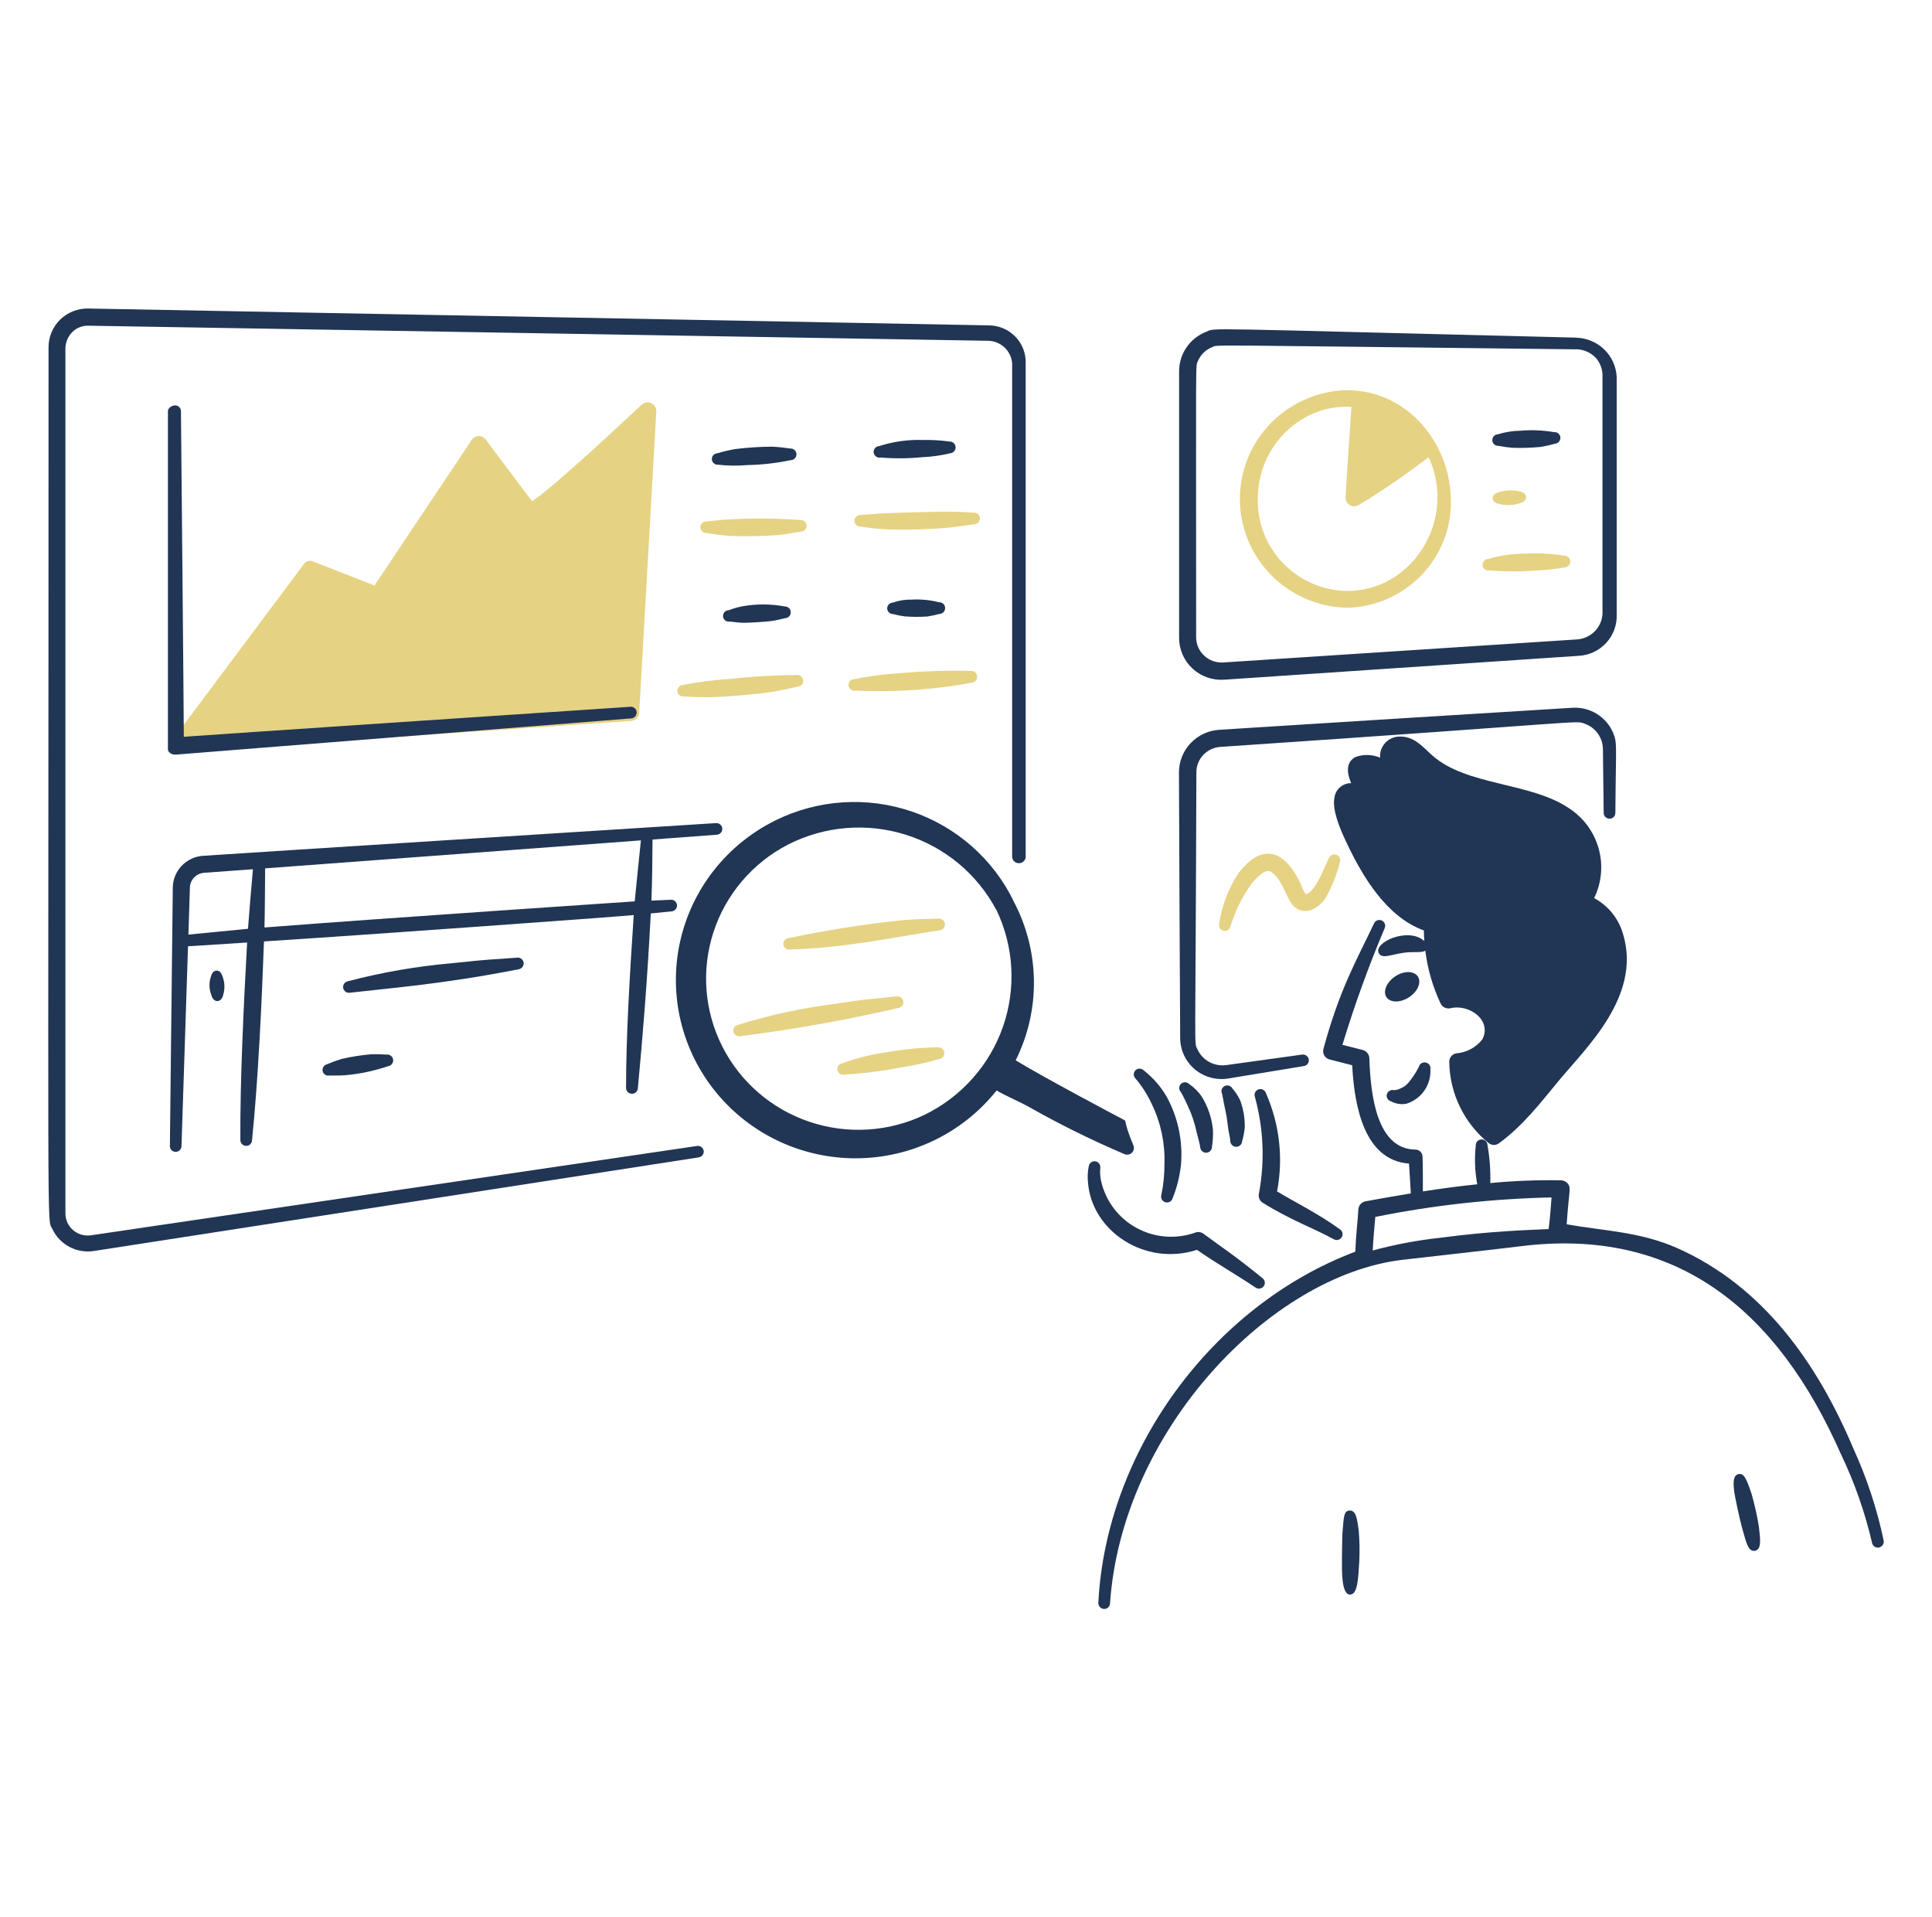 <svg version="1.1" xmlns="http://www.w3.org/2000/svg" xmlns:xlink="http://www.w3.org/1999/xlink" width="128" height="127" viewBox="0,0,256,254"><g fill="none" fill-rule="nonzero" stroke="none" stroke-width="1" stroke-linecap="butt" stroke-linejoin="miter" stroke-miterlimit="10" stroke-dasharray="" stroke-dashoffset="0" font-family="none" font-weight="none" font-size="none" text-anchor="none" style="mix-blend-mode: normal"><g transform="translate(0.006,-0.005) scale(2,2)"><path d="M42.507,26.813c-1.192,1.107 -5.888,5.516 -7.256,6.388c-0.192,-0.232 -3.072,-4.082 -3.072,-4.082c-0.053,-0.073 -0.124,-0.133 -0.206,-0.173c-0.082,-0.04 -0.172,-0.06 -0.264,-0.058c-0.091,0.002 -0.181,0.026 -0.261,0.07c-0.08,0.044 -0.148,0.107 -0.198,0.183l-6.442,9.643l-4.078,-1.595c-0.101,-0.043 -0.214,-0.051 -0.32,-0.022c-0.106,0.029 -0.199,0.093 -0.264,0.181l-8.856,11.84c-0.045,0.059 -0.071,0.129 -0.077,0.203c-0.005,0.073 0.011,0.147 0.046,0.212c0.035,0.065 0.089,0.118 0.154,0.154c0.065,0.036 0.139,0.052 0.213,0.047l30.2,-2.051c0.136,-0.009 0.263,-0.068 0.359,-0.164c0.096,-0.096 0.152,-0.223 0.16,-0.358l1.133,-19.967c0.007,-0.115 -0.02,-0.229 -0.079,-0.328c-0.059,-0.099 -0.147,-0.178 -0.252,-0.226c-0.105,-0.049 -0.222,-0.065 -0.337,-0.046c-0.114,0.018 -0.22,0.071 -0.304,0.15z" fill="#e5d283"></path><path d="M46.181,75.907l-40.145,5.916c-0.213,0.033 -0.432,0.02 -0.639,-0.04c-0.208,-0.059 -0.4,-0.163 -0.562,-0.304c-0.163,-0.141 -0.292,-0.316 -0.379,-0.512c-0.087,-0.196 -0.13,-0.409 -0.125,-0.623v-57.319c0.021,-0.387 0.183,-0.753 0.457,-1.029c0.138,-0.137 0.302,-0.245 0.483,-0.317c0.181,-0.072 0.375,-0.107 0.569,-0.103c6.386,0.108 56.433,0.949 59.655,1c0.402,0.016 0.783,0.179 1.071,0.458c0.288,0.278 0.462,0.652 0.489,1.05v32.72c0.018,0.105 0.073,0.2 0.155,0.269c0.082,0.069 0.186,0.106 0.293,0.106c0.107,0 0.211,-0.038 0.293,-0.106c0.082,-0.069 0.137,-0.164 0.155,-0.269v-32.72c0.013,-0.327 -0.041,-0.653 -0.158,-0.959c-0.117,-0.306 -0.295,-0.585 -0.523,-0.821c-0.228,-0.236 -0.502,-0.424 -0.805,-0.553c-0.303,-0.129 -0.629,-0.196 -0.959,-0.197c-3.215,-0.064 -53.261,-1 -59.648,-1.116c-0.347,-0.009 -0.692,0.052 -1.014,0.178c-0.323,0.127 -0.616,0.316 -0.863,0.558c-0.247,0.242 -0.442,0.53 -0.574,0.849c-0.132,0.318 -0.198,0.66 -0.194,1.004c0,61.354 -0.123,57.563 0.256,58.384c0.235,0.502 0.628,0.916 1.12,1.178c0.492,0.263 1.056,0.36 1.608,0.279l40.102,-6.206c0.1,-0.018 0.189,-0.072 0.248,-0.154c0.06,-0.081 0.085,-0.182 0.072,-0.281c-0.015,-0.1 -0.07,-0.19 -0.152,-0.249c-0.082,-0.06 -0.185,-0.085 -0.285,-0.07zM86.268,69.854l-5.042,0.699c-0.387,0.051 -0.779,-0.024 -1.12,-0.212c-0.341,-0.188 -0.612,-0.48 -0.772,-0.832c-0.243,-0.551 -0.128,0.97 -0.074,-18.352c-0,-0.426 0.163,-0.837 0.456,-1.149c0.293,-0.312 0.695,-0.502 1.123,-0.532c24.576,-1.657 23.488,-1.77 24.128,-1.544c0.353,0.12 0.661,0.345 0.881,0.644c0.219,0.3 0.34,0.659 0.346,1.03l0.051,4.241c0,0.102 0.041,0.2 0.114,0.272c0.072,0.072 0.171,0.113 0.274,0.113c0.102,0 0.201,-0.04 0.273,-0.113c0.073,-0.072 0.114,-0.17 0.114,-0.272c0.031,-4.564 0.138,-4.613 -0.154,-5.314c-0.222,-0.517 -0.599,-0.953 -1.08,-1.248c-0.481,-0.295 -1.043,-0.436 -1.608,-0.403c-2.207,0.131 -20.402,1.262 -23.412,1.46c-0.721,0.048 -1.397,0.366 -1.891,0.89c-0.494,0.523 -0.769,1.214 -0.769,1.931c0.008,2.443 0.064,15.798 0.081,17.61c0.003,0.392 0.091,0.779 0.259,1.135c0.168,0.355 0.411,0.67 0.713,0.924c0.302,0.253 0.656,0.439 1.037,0.544c0.381,0.105 0.78,0.127 1.171,0.064l5.02,-0.826c0.101,-0.016 0.191,-0.07 0.251,-0.152c0.06,-0.082 0.085,-0.183 0.069,-0.283c-0.016,-0.1 -0.07,-0.19 -0.152,-0.251c-0.082,-0.061 -0.184,-0.087 -0.285,-0.074zM104.441,22.366c-25.665,-0.626 -23.833,-0.672 -24.553,-0.377c-0.518,0.206 -0.963,0.56 -1.278,1.017c-0.315,0.457 -0.487,0.996 -0.494,1.55v17.683c-0.003,0.382 0.074,0.761 0.226,1.113c0.152,0.351 0.375,0.668 0.656,0.929c0.281,0.262 0.614,0.463 0.977,0.59c0.363,0.128 0.749,0.179 1.133,0.152l23.477,-1.581c0.702,-0.036 1.361,-0.346 1.833,-0.862c0.472,-0.516 0.72,-1.196 0.688,-1.893v-15.718c-0.032,-0.687 -0.325,-1.336 -0.82,-1.817c-0.494,-0.481 -1.154,-0.76 -1.846,-0.779zM104.433,23.134c0.483,0.014 0.942,0.214 1.28,0.558c0.313,0.35 0.476,0.808 0.453,1.276v15.718c-0.031,0.428 -0.214,0.831 -0.517,1.136c-0.303,0.306 -0.706,0.494 -1.137,0.531l-23.488,1.53c-0.227,0.012 -0.454,-0.021 -0.667,-0.098c-0.213,-0.077 -0.409,-0.196 -0.575,-0.349c-0.166,-0.154 -0.299,-0.339 -0.392,-0.545c-0.092,-0.206 -0.141,-0.428 -0.145,-0.654c0,-19.31 -0.052,-17.892 0.121,-18.328c0.087,-0.204 0.214,-0.389 0.373,-0.545c0.159,-0.155 0.348,-0.278 0.555,-0.361c0.472,-0.184 -1.382,-0.146 24.135,0.138z" fill="#213555"></path><path d="M12.173,48.804c1.505,-0.116 29.587,-1.987 29.587,-1.987c0.05,-0.005 0.101,0 0.15,0.015c0.048,0.015 0.093,0.039 0.132,0.072c0.039,0.032 0.071,0.072 0.094,0.117c0.023,0.045 0.037,0.094 0.041,0.144c0.009,0.103 -0.024,0.205 -0.091,0.284c-0.067,0.079 -0.163,0.128 -0.266,0.137l-30.178,2.4c-0.079,0.006 -0.158,-0.004 -0.232,-0.03c-0.074,-0.026 -0.142,-0.068 -0.199,-0.122c-0.117,-0.109 -0.088,-0.261 -0.088,-0.42v-22.185c0,-0.203 0.271,-0.377 0.475,-0.377c0.101,0 0.199,0.04 0.271,0.11c0.072,0.07 0.114,0.166 0.116,0.267c0,0 0.19,19.981 0.19,21.576z" fill="#213555"></path><path d="M86.507,59.236c0.64,-0.127 1.216,-1.772 1.536,-2.407c0.043,-0.094 0.122,-0.167 0.219,-0.203c0.097,-0.037 0.205,-0.034 0.3,0.007c0.047,0.02 0.089,0.05 0.124,0.086c0.035,0.037 0.063,0.08 0.081,0.127c0.018,0.047 0.027,0.098 0.026,0.148c-0.001,0.051 -0.013,0.1 -0.033,0.147c-0.214,0.849 -0.546,1.663 -0.987,2.421c-0.519,0.71 -1.425,1.095 -2.053,0.471c-0.504,-0.486 -0.668,-1.577 -1.366,-2.168c-0.287,-0.266 -0.512,-0.191 -0.819,0.051c-0.23,0.186 -0.441,0.395 -0.628,0.624c-0.614,0.868 -1.085,1.827 -1.395,2.842c-0.012,0.049 -0.034,0.096 -0.065,0.136c-0.031,0.041 -0.07,0.074 -0.114,0.1c-0.044,0.025 -0.094,0.041 -0.144,0.046c-0.051,0.005 -0.102,0.001 -0.151,-0.014c-0.096,-0.026 -0.178,-0.089 -0.228,-0.174c-0.051,-0.085 -0.066,-0.186 -0.042,-0.283c0.176,-1.187 0.607,-2.321 1.264,-3.328c1.451,-1.92 2.987,-1.802 4.165,0.74c0.067,0.226 0.173,0.44 0.313,0.63z" fill="#e5d283"></path><path d="M89.216,25.845c-1.893,0.05 -3.692,0.831 -5.013,2.177c-1.321,1.346 -2.061,3.151 -2.061,5.03c0,1.879 0.739,3.684 2.061,5.03c1.321,1.346 3.12,2.127 5.013,2.177c0.932,-0.018 1.851,-0.22 2.704,-0.593c0.853,-0.373 1.623,-0.91 2.265,-1.58c0.642,-0.67 1.144,-1.46 1.477,-2.324c0.332,-0.864 0.489,-1.785 0.46,-2.709c-0.08,-3.753 -2.906,-7.208 -6.906,-7.208zM89.216,39.149c-1.595,-0.036 -3.11,-0.698 -4.214,-1.841c-1.104,-1.143 -1.706,-2.673 -1.674,-4.255c0,-3.58 2.963,-6.313 6.204,-6.096c-0.057,0.98 -0.352,5.127 -0.389,6.004c-0.001,0.101 0.025,0.2 0.075,0.287c0.05,0.087 0.122,0.16 0.21,0.211c0.087,0.051 0.187,0.078 0.288,0.078c0.101,0.001 0.201,-0.026 0.289,-0.075c1.603,-0.976 3.153,-2.036 4.644,-3.175c1.907,4.123 -1.081,8.898 -5.433,8.86z" fill="#e5d283"></path><path d="M47.854,54.884c-0.008,-0.102 -0.056,-0.198 -0.134,-0.265c-0.078,-0.068 -0.179,-0.102 -0.283,-0.097c0,0 -31.713,2.008 -33.998,2.167c-0.535,0.039 -1.036,0.275 -1.405,0.661c-0.369,0.386 -0.579,0.895 -0.589,1.427c-0.022,1.537 -0.192,17.132 -0.192,17.132c-0.002,0.101 0.037,0.199 0.107,0.272c0.071,0.073 0.168,0.115 0.269,0.117c0.102,0.002 0.2,-0.036 0.274,-0.106c0.073,-0.07 0.116,-0.166 0.118,-0.267c0,0 0.268,-8.149 0.432,-13.244l3.917,-0.249c-0.218,3.924 -0.474,9.138 -0.448,13.054c-0.004,0.051 0.002,0.103 0.018,0.152c0.016,0.049 0.043,0.094 0.077,0.133c0.034,0.039 0.076,0.07 0.123,0.092c0.047,0.022 0.098,0.035 0.15,0.038c0.052,0.002 0.104,-0.005 0.153,-0.023c0.049,-0.018 0.093,-0.045 0.131,-0.081c0.038,-0.035 0.068,-0.078 0.089,-0.125c0.021,-0.047 0.032,-0.098 0.033,-0.15c0.41,-4.056 0.64,-9.056 0.79,-13.162c6.604,-0.422 23.077,-1.611 24.497,-1.746c-0.261,3.972 -0.508,7.938 -0.508,11.43c-0.005,0.102 0.031,0.202 0.1,0.279c0.069,0.076 0.166,0.122 0.269,0.128c0.103,0.006 0.204,-0.029 0.282,-0.097c0.077,-0.068 0.124,-0.163 0.131,-0.266c0.323,-3.454 0.627,-7.143 0.856,-11.582c0.877,-0.086 1.379,-0.138 1.379,-0.138c0.102,-0.008 0.197,-0.056 0.264,-0.133c0.067,-0.077 0.101,-0.178 0.093,-0.279c-0.003,-0.051 -0.017,-0.1 -0.039,-0.146c-0.023,-0.045 -0.054,-0.086 -0.093,-0.119c-0.039,-0.033 -0.084,-0.058 -0.132,-0.074c-0.049,-0.016 -0.1,-0.021 -0.151,-0.017c0,0 -0.464,0.018 -1.28,0.056c0.048,-1.079 0.072,-2.96 0.075,-4.046l4.257,-0.318c0.103,-0.006 0.2,-0.052 0.268,-0.129c0.069,-0.076 0.104,-0.177 0.099,-0.279zM12.48,61.908c0.051,-1.568 0.088,-2.739 0.098,-3.108c0.005,-0.253 0.106,-0.494 0.282,-0.677c0.176,-0.183 0.415,-0.293 0.669,-0.31c0.374,-0.025 1.536,-0.11 3.225,-0.234c-0.117,1.314 -0.226,2.628 -0.327,3.943c-0.106,0.009 -3.37,0.326 -3.946,0.385zM42.048,59.706c0.067,0 -16.429,1.096 -24.529,1.73c0.022,-0.74 0.044,-3.523 0.044,-3.916c6.278,-0.463 18.146,-1.349 24.896,-1.854c-0.047,0.45 -0.346,3.338 -0.41,4.039z" fill="#213555"></path><path d="M47.577,30.785c0.645,0.072 1.297,0.079 1.944,0.022c0.963,-0.019 1.922,-0.128 2.865,-0.326c0.103,-0.002 0.2,-0.044 0.272,-0.118c0.071,-0.073 0.11,-0.172 0.108,-0.274c-0.002,-0.102 -0.045,-0.199 -0.119,-0.27c-0.074,-0.071 -0.173,-0.109 -0.276,-0.107c-0.41,-0.051 -0.811,-0.109 -1.228,-0.123c-0.816,0.005 -1.631,0.058 -2.441,0.159c-0.405,0.071 -0.805,0.166 -1.198,0.283c-0.05,0.004 -0.099,0.018 -0.144,0.041c-0.045,0.023 -0.084,0.055 -0.116,0.093c-0.032,0.039 -0.056,0.083 -0.07,0.131c-0.014,0.048 -0.019,0.098 -0.013,0.148c0.012,0.099 0.061,0.19 0.139,0.254c0.078,0.064 0.177,0.095 0.278,0.087z" fill="#213555"></path><path d="M58.338,30.307c0.919,0.076 1.844,0.069 2.762,-0.022c0.626,-0.026 1.248,-0.113 1.856,-0.261c0.101,-0.01 0.194,-0.058 0.259,-0.134c0.066,-0.076 0.099,-0.175 0.094,-0.275c-0.006,-0.1 -0.05,-0.194 -0.124,-0.263c-0.074,-0.068 -0.172,-0.106 -0.273,-0.104c-0.594,-0.081 -1.193,-0.115 -1.792,-0.102c-0.976,-0.031 -1.951,0.106 -2.88,0.406c-0.053,0.003 -0.104,0.016 -0.151,0.04c-0.047,0.023 -0.089,0.056 -0.122,0.096c-0.034,0.04 -0.059,0.087 -0.074,0.137c-0.015,0.05 -0.019,0.103 -0.013,0.155c0.006,0.052 0.024,0.102 0.051,0.147c0.027,0.045 0.063,0.084 0.105,0.115c0.043,0.031 0.091,0.052 0.142,0.064c0.051,0.011 0.105,0.012 0.156,0.002z" fill="#213555"></path><path d="M46.774,35.302c0.52,0.091 1.044,0.157 1.571,0.196c1.052,0.041 2.106,0.024 3.156,-0.051c0.526,-0.05 1.045,-0.145 1.564,-0.232c0.051,-0.003 0.101,-0.015 0.147,-0.037c0.046,-0.022 0.088,-0.052 0.122,-0.09c0.034,-0.038 0.06,-0.082 0.077,-0.13c0.017,-0.048 0.024,-0.099 0.021,-0.149c-0.003,-0.051 -0.016,-0.1 -0.038,-0.146c-0.022,-0.046 -0.053,-0.086 -0.092,-0.12c-0.038,-0.034 -0.083,-0.059 -0.131,-0.076c-0.049,-0.017 -0.1,-0.023 -0.151,-0.02c-1.555,-0.118 -3.115,-0.133 -4.672,-0.044c-0.424,0.012 -1.377,0.123 -1.556,0.138c-0.102,-0.003 -0.201,0.035 -0.275,0.104c-0.074,0.07 -0.117,0.165 -0.12,0.266c-0.003,0.101 0.035,0.199 0.105,0.273c0.07,0.073 0.167,0.116 0.268,0.119z" fill="#e5d283"></path><path d="M56.976,34.877c0.63,0.098 1.264,0.163 1.9,0.196c1.262,0.034 2.526,0 3.785,-0.102c0.635,-0.058 1.257,-0.159 1.878,-0.246c0.052,-0.001 0.103,-0.012 0.151,-0.033c0.048,-0.021 0.09,-0.051 0.126,-0.088c0.036,-0.037 0.063,-0.082 0.081,-0.13c0.018,-0.048 0.026,-0.1 0.024,-0.151c-0.002,-0.052 -0.015,-0.102 -0.038,-0.149c-0.023,-0.046 -0.054,-0.088 -0.093,-0.122c-0.039,-0.034 -0.085,-0.06 -0.134,-0.076c-0.049,-0.016 -0.102,-0.022 -0.153,-0.018c-0.453,-0.022 -0.906,-0.051 -1.359,-0.058c-1.192,-0.029 -4.736,0.104 -4.888,0.116c-0.417,0.029 -0.832,0.073 -1.257,0.102c-0.102,-0.003 -0.201,0.035 -0.275,0.104c-0.074,0.069 -0.117,0.165 -0.12,0.266c-0.003,0.101 0.035,0.199 0.105,0.273c0.07,0.073 0.167,0.116 0.268,0.119z" fill="#e5d283"></path><path d="M48.366,41.175c0.223,0.021 0.623,0.08 0.921,0.08c0.298,0 1.453,-0.064 1.819,-0.116c0.314,-0.043 0.606,-0.123 0.913,-0.191c0.101,-0.005 0.196,-0.05 0.265,-0.123c0.069,-0.074 0.106,-0.171 0.104,-0.271c-0.002,-0.1 -0.043,-0.196 -0.115,-0.267c-0.072,-0.071 -0.168,-0.112 -0.27,-0.113c-0.927,-0.174 -1.877,-0.179 -2.806,-0.015c-0.312,0.06 -0.618,0.147 -0.914,0.261c-0.054,0 -0.107,0.011 -0.156,0.033c-0.049,0.022 -0.093,0.054 -0.129,0.093c-0.036,0.04 -0.063,0.086 -0.08,0.137c-0.017,0.051 -0.022,0.104 -0.017,0.157c0.006,0.053 0.022,0.104 0.049,0.15c0.027,0.046 0.063,0.086 0.107,0.118c0.043,0.031 0.093,0.053 0.146,0.064c0.053,0.011 0.107,0.011 0.16,0z" fill="#213555"></path><path d="M45.273,46.135c0.512,0.023 0.97,0.064 1.914,0.043c0.929,-0.021 2.903,-0.191 3.807,-0.326c0.628,-0.095 1.249,-0.239 1.878,-0.37c0.103,-0.013 0.196,-0.067 0.259,-0.148c0.063,-0.082 0.091,-0.185 0.077,-0.287c-0.013,-0.102 -0.067,-0.194 -0.15,-0.257c-0.082,-0.063 -0.186,-0.09 -0.289,-0.077c-1.514,0.012 -3.026,0.102 -4.53,0.268c-1.01,0.073 -2.014,0.203 -3.008,0.392c-0.05,0.003 -0.1,0.016 -0.145,0.039c-0.045,0.022 -0.086,0.053 -0.119,0.091c-0.033,0.038 -0.059,0.082 -0.075,0.129c-0.016,0.047 -0.023,0.098 -0.019,0.147c0.003,0.049 0.015,0.098 0.037,0.142c0.021,0.045 0.052,0.085 0.089,0.118c0.037,0.033 0.08,0.059 0.127,0.075c0.047,0.016 0.097,0.023 0.147,0.021z" fill="#e5d283"></path><path d="M59.17,40.676c0.246,0.07 0.498,0.121 0.753,0.152c0.508,0.041 1.019,0.044 1.527,0.008c0.261,-0.041 0.52,-0.097 0.774,-0.167c0.052,0 0.104,-0.01 0.152,-0.03c0.048,-0.02 0.092,-0.05 0.128,-0.087c0.036,-0.037 0.065,-0.081 0.084,-0.13c0.019,-0.048 0.028,-0.1 0.027,-0.152c-0.001,-0.052 -0.013,-0.103 -0.035,-0.15c-0.022,-0.047 -0.053,-0.09 -0.091,-0.125c-0.039,-0.035 -0.084,-0.062 -0.133,-0.08c-0.049,-0.017 -0.102,-0.025 -0.154,-0.022c-0.591,-0.151 -1.203,-0.209 -1.812,-0.174c-0.42,-0.01 -0.838,0.057 -1.234,0.196c-0.102,0.004 -0.199,0.047 -0.27,0.119c-0.071,0.073 -0.111,0.17 -0.111,0.272c0.004,0.101 0.048,0.196 0.121,0.265c0.074,0.069 0.172,0.107 0.274,0.105z" fill="#213555"></path><path d="M56.622,45.749c0.558,0.013 1.11,0.048 1.951,0.029c1.954,-0.013 3.903,-0.2 5.824,-0.558c0.101,-0.013 0.194,-0.064 0.258,-0.143c0.064,-0.079 0.094,-0.18 0.085,-0.281c-0.01,-0.101 -0.058,-0.194 -0.136,-0.26c-0.078,-0.066 -0.178,-0.099 -0.28,-0.093c-1.553,-0.041 -3.107,0.008 -4.655,0.145c-1.044,0.057 -2.082,0.193 -3.105,0.406c-0.05,0.002 -0.1,0.015 -0.145,0.037c-0.045,0.022 -0.086,0.053 -0.118,0.091c-0.033,0.038 -0.058,0.082 -0.072,0.13c-0.015,0.048 -0.02,0.098 -0.015,0.148c0.009,0.1 0.056,0.192 0.133,0.257c0.076,0.065 0.176,0.098 0.276,0.091z" fill="#e5d283"></path><path d="M13.971,64.684c-0.137,0.407 -0.124,0.849 0.036,1.247c0.14,0.519 0.66,0.501 0.775,-0.022c0.125,-0.407 0.109,-0.843 -0.044,-1.24c-0.07,-0.199 -0.175,-0.381 -0.387,-0.377c-0.212,0.004 -0.326,0.188 -0.38,0.391z" fill="#213555"></path><path d="M23.18,65.757c2.853,-0.329 6.177,-0.572 11.172,-1.551c0.103,-0.015 0.197,-0.071 0.26,-0.154c0.063,-0.083 0.09,-0.188 0.076,-0.29c-0.016,-0.1 -0.07,-0.191 -0.152,-0.252c-0.082,-0.061 -0.185,-0.088 -0.286,-0.075c-1.83,0.147 -1.436,0.06 -4.326,0.37c-2.327,0.203 -4.633,0.603 -6.891,1.196c-0.098,0.022 -0.184,0.082 -0.24,0.165c-0.056,0.084 -0.077,0.185 -0.059,0.284c0.019,0.099 0.077,0.186 0.16,0.244c0.083,0.057 0.186,0.08 0.286,0.063z" fill="#213555"></path><path d="M21.824,71.241c0.064,0 0.716,0.011 0.994,-0.015c0.983,-0.082 1.953,-0.284 2.886,-0.601c0.103,-0.013 0.196,-0.065 0.26,-0.146c0.064,-0.081 0.092,-0.184 0.08,-0.286c-0.013,-0.102 -0.066,-0.195 -0.147,-0.258c-0.082,-0.063 -0.185,-0.092 -0.288,-0.079c-0.338,-0.025 -0.677,-0.032 -1.016,-0.022c-0.664,0.057 -1.324,0.161 -1.973,0.312c-0.323,0.098 -0.64,0.214 -0.95,0.348c-0.099,0.022 -0.185,0.082 -0.24,0.165c-0.056,0.084 -0.077,0.185 -0.059,0.284c0.01,0.049 0.03,0.096 0.058,0.137c0.028,0.042 0.064,0.077 0.106,0.105c0.042,0.028 0.089,0.047 0.139,0.056c0.05,0.009 0.1,0.009 0.15,-0.001z" fill="#213555"></path><path d="M52.358,62.889c3.425,-0.081 6.51,-0.739 9.894,-1.27c0.051,-0.004 0.1,-0.017 0.145,-0.04c0.045,-0.023 0.085,-0.054 0.118,-0.093c0.033,-0.038 0.057,-0.083 0.072,-0.131c0.015,-0.048 0.02,-0.099 0.015,-0.149c-0.008,-0.102 -0.057,-0.196 -0.135,-0.263c-0.078,-0.067 -0.179,-0.1 -0.282,-0.093c-0.811,0.015 -1.615,0.036 -2.418,0.102c-2.515,0.267 -5.014,0.661 -7.488,1.182c-0.054,0 -0.107,0.011 -0.156,0.033c-0.049,0.022 -0.093,0.053 -0.129,0.093c-0.036,0.04 -0.063,0.086 -0.08,0.137c-0.017,0.051 -0.022,0.104 -0.017,0.158c0.006,0.053 0.022,0.104 0.049,0.151c0.027,0.046 0.063,0.086 0.107,0.118c0.043,0.031 0.093,0.053 0.146,0.064c0.053,0.011 0.107,0.011 0.16,0z" fill="#e5d283"></path><path d="M49.051,68.635c3.523,-0.446 7.02,-1.071 10.478,-1.871c0.101,-0.018 0.191,-0.075 0.25,-0.158c0.059,-0.083 0.082,-0.186 0.065,-0.287c-0.018,-0.101 -0.076,-0.191 -0.161,-0.251c-0.085,-0.059 -0.19,-0.083 -0.292,-0.067c-2.188,0.243 -1.899,0.15 -4.063,0.493c-2.185,0.275 -4.342,0.741 -6.445,1.392c-0.1,0.022 -0.187,0.083 -0.242,0.169c-0.055,0.086 -0.073,0.19 -0.051,0.289c0.022,0.099 0.084,0.185 0.17,0.24c0.086,0.054 0.191,0.072 0.291,0.05z" fill="#e5d283"></path><path d="M55.941,71.183c1.274,-0.079 2.541,-0.241 3.793,-0.486c0.847,-0.126 1.685,-0.31 2.506,-0.55c0.1,-0.018 0.188,-0.074 0.247,-0.155c0.059,-0.081 0.084,-0.182 0.07,-0.282c-0.014,-0.099 -0.067,-0.19 -0.146,-0.251c-0.08,-0.062 -0.18,-0.091 -0.281,-0.081c-1.076,0.01 -2.149,0.109 -3.208,0.297c-1.073,0.135 -2.127,0.391 -3.142,0.762c-0.1,0.021 -0.187,0.081 -0.243,0.166c-0.056,0.085 -0.075,0.188 -0.053,0.287c0.021,0.099 0.081,0.186 0.167,0.241c0.086,0.055 0.19,0.073 0.29,0.052z" fill="#e5d283"></path><path d="M99.27,29.535c0.307,0.06 0.617,0.102 0.928,0.127c0.626,0.024 1.254,0.004 1.878,-0.058c0.318,-0.052 0.632,-0.122 0.942,-0.21c0.104,-0.009 0.2,-0.058 0.267,-0.137c0.067,-0.079 0.1,-0.181 0.091,-0.284c-0.004,-0.051 -0.018,-0.1 -0.042,-0.145c-0.024,-0.045 -0.056,-0.085 -0.096,-0.117c-0.039,-0.032 -0.085,-0.057 -0.134,-0.071c-0.049,-0.015 -0.101,-0.019 -0.152,-0.014c-0.733,-0.126 -1.48,-0.158 -2.221,-0.094c-0.508,0.006 -1.013,0.087 -1.498,0.239c-0.051,0.002 -0.1,0.013 -0.146,0.035c-0.046,0.021 -0.087,0.051 -0.121,0.088c-0.034,0.037 -0.06,0.081 -0.077,0.128c-0.017,0.047 -0.024,0.098 -0.021,0.148c0.002,0.05 0.014,0.1 0.035,0.145c0.021,0.046 0.051,0.087 0.089,0.121c0.037,0.034 0.081,0.06 0.129,0.077c0.048,0.017 0.098,0.025 0.149,0.022z" fill="#213555"></path><path d="M99.285,33.373c0.471,0.131 0.972,0.113 1.432,-0.051c0.512,-0.123 0.515,-0.665 -0.022,-0.768c-0.477,-0.113 -0.975,-0.09 -1.44,0.064c-0.203,0.064 -0.372,0.174 -0.365,0.392c0.007,0.218 0.188,0.319 0.395,0.364z" fill="#e5d283"></path><path d="M98.684,37.782c0.989,0.087 1.984,0.092 2.974,0.014c0.67,-0.019 1.337,-0.089 1.995,-0.21c0.104,-0.003 0.203,-0.047 0.274,-0.121c0.072,-0.075 0.112,-0.174 0.11,-0.277c-0.002,-0.102 -0.045,-0.198 -0.119,-0.269c-0.074,-0.07 -0.173,-0.109 -0.275,-0.108c-0.833,-0.137 -1.678,-0.183 -2.521,-0.138c-0.854,-0.008 -1.703,0.112 -2.521,0.355c-0.053,0.001 -0.106,0.012 -0.155,0.034c-0.049,0.022 -0.092,0.054 -0.128,0.093c-0.036,0.04 -0.062,0.086 -0.079,0.137c-0.016,0.051 -0.022,0.104 -0.016,0.157c0.006,0.053 0.022,0.104 0.049,0.15c0.027,0.046 0.063,0.086 0.106,0.117c0.043,0.031 0.092,0.053 0.145,0.065c0.052,0.011 0.106,0.012 0.159,0.001z" fill="#e5d283"></path><path d="M92.148,72.947c0.309,0.168 0.667,0.227 1.015,0.166c0.487,-0.148 0.91,-0.455 1.2,-0.87c0.29,-0.416 0.431,-0.916 0.4,-1.421c0.009,-0.05 0.008,-0.102 -0.003,-0.151c-0.011,-0.05 -0.032,-0.097 -0.062,-0.138c-0.03,-0.041 -0.068,-0.076 -0.112,-0.103c-0.044,-0.027 -0.092,-0.044 -0.143,-0.052c-0.102,-0.017 -0.206,0.006 -0.29,0.065c-0.085,0.058 -0.143,0.147 -0.163,0.247c-0.195,0.383 -0.436,0.74 -0.717,1.066c-0.134,0.15 -0.301,0.267 -0.49,0.341c-0.128,0.069 -0.271,0.108 -0.417,0.116c-0.099,-0.027 -0.204,-0.015 -0.295,0.034c-0.09,0.049 -0.158,0.13 -0.188,0.227c-0.014,0.048 -0.019,0.099 -0.013,0.149c0.005,0.05 0.021,0.099 0.045,0.143c0.025,0.044 0.058,0.083 0.097,0.114c0.04,0.031 0.085,0.054 0.134,0.068z" fill="#213555"></path><path d="M93.931,64.677c0.256,0.381 0,1 -0.576,1.377c-0.576,0.377 -1.242,0.377 -1.498,0c-0.255,-0.377 0,-0.993 0.57,-1.377c0.57,-0.384 1.25,-0.378 1.504,0z" fill="#213555"></path><path d="M75.23,71.442c0.44,0.521 0.806,1.099 1.088,1.718c0.59,1.225 0.873,2.573 0.826,3.93c0.006,0.692 -0.063,1.382 -0.205,2.059c-0.015,0.049 -0.021,0.101 -0.015,0.152c0.005,0.051 0.02,0.101 0.045,0.146c0.024,0.045 0.058,0.085 0.098,0.117c0.04,0.032 0.086,0.056 0.136,0.071c0.049,0.015 0.101,0.02 0.151,0.015c0.051,-0.005 0.1,-0.02 0.145,-0.045c0.045,-0.024 0.085,-0.057 0.117,-0.097c0.032,-0.04 0.056,-0.085 0.069,-0.134c0.287,-0.713 0.474,-1.462 0.555,-2.226c0.134,-1.558 -0.194,-3.12 -0.943,-4.495c-0.393,-0.679 -0.915,-1.278 -1.536,-1.761c-0.074,-0.07 -0.172,-0.108 -0.274,-0.106c-0.102,0.002 -0.199,0.044 -0.269,0.117c-0.07,0.073 -0.109,0.171 -0.107,0.272c0.002,0.101 0.045,0.197 0.118,0.267z" fill="#213555"></path><path d="M78.233,72.339c0.128,0.191 0.392,0.776 0.431,0.855c0.277,0.575 0.483,1.181 0.614,1.805c0.081,0.333 0.183,0.652 0.234,0.972c0.001,0.103 0.043,0.201 0.117,0.273c0.074,0.072 0.174,0.112 0.278,0.111c0.104,-0.001 0.203,-0.043 0.275,-0.116c0.073,-0.073 0.113,-0.173 0.112,-0.276c0.058,-0.374 0.08,-0.753 0.064,-1.131c-0.078,-0.775 -0.33,-1.524 -0.738,-2.189c-0.222,-0.327 -0.504,-0.61 -0.832,-0.834c-0.071,-0.073 -0.168,-0.116 -0.271,-0.119c-0.102,-0.003 -0.202,0.035 -0.277,0.104c-0.037,0.035 -0.067,0.077 -0.087,0.123c-0.02,0.046 -0.031,0.097 -0.032,0.147c-0.001,0.051 0.009,0.101 0.028,0.148c0.019,0.047 0.048,0.09 0.084,0.126z" fill="#213555"></path><path d="M80.966,72.459c0.024,0.089 0.117,0.642 0.147,0.768c0.051,0.247 0.109,0.493 0.153,0.747c0.044,0.253 0.059,0.515 0.102,0.769c0.036,0.282 0.11,0.536 0.139,0.804c-0.007,0.103 0.028,0.204 0.097,0.282c0.069,0.077 0.165,0.125 0.269,0.132c0.104,0.007 0.206,-0.028 0.284,-0.096c0.078,-0.068 0.126,-0.164 0.133,-0.267c0.085,-0.291 0.143,-0.588 0.175,-0.889c0.016,-0.618 -0.085,-1.233 -0.299,-1.813c-0.135,-0.288 -0.31,-0.557 -0.519,-0.798c-0.049,-0.089 -0.131,-0.156 -0.229,-0.185c-0.098,-0.029 -0.204,-0.019 -0.294,0.029c-0.09,0.048 -0.157,0.13 -0.187,0.227c-0.029,0.097 -0.019,0.202 0.03,0.291z" fill="#213555"></path><path d="M84.608,78.919c1.169,0.706 2.728,1.468 4.16,2.509c0.086,0.055 0.147,0.142 0.169,0.241c0.022,0.099 0.003,0.203 -0.051,0.289c-0.055,0.086 -0.142,0.147 -0.242,0.17c-0.1,0.023 -0.205,0.005 -0.292,-0.048c-1.377,-0.754 -2.828,-1.248 -4.691,-2.407c-0.103,-0.063 -0.183,-0.156 -0.229,-0.267c-0.046,-0.111 -0.056,-0.233 -0.027,-0.35c0.399,-2.129 0.307,-4.32 -0.27,-6.409c-0.016,-0.048 -0.023,-0.098 -0.02,-0.148c0.003,-0.05 0.017,-0.099 0.039,-0.144c0.022,-0.045 0.054,-0.085 0.092,-0.119c0.038,-0.033 0.082,-0.059 0.13,-0.075c0.048,-0.016 0.099,-0.023 0.149,-0.02c0.051,0.003 0.1,0.016 0.145,0.039c0.045,0.022 0.086,0.053 0.119,0.091c0.034,0.038 0.059,0.082 0.075,0.129c0.907,2.048 1.166,4.321 0.743,6.518z" fill="#213555"></path><path d="M79.3,82.789c-3.446,1.109 -6.961,-1.234 -7.219,-4.445c-0.042,-0.368 -0.024,-0.74 0.051,-1.102c0.018,-0.101 0.075,-0.19 0.159,-0.25c0.084,-0.059 0.188,-0.084 0.289,-0.068c0.1,0.02 0.188,0.077 0.246,0.16c0.058,0.083 0.083,0.184 0.068,0.284c-0.027,0.284 -0.01,0.57 0.051,0.848c0.144,0.654 0.428,1.27 0.831,1.808c0.403,0.537 0.917,0.983 1.508,1.307c0.591,0.324 1.244,0.52 1.917,0.575c0.673,0.054 1.349,-0.035 1.985,-0.26c0.086,-0.033 0.179,-0.045 0.271,-0.034c0.092,0.011 0.179,0.044 0.255,0.097c1.394,1.03 1.947,1.351 3.924,2.951c0.042,0.03 0.077,0.068 0.104,0.112c0.027,0.044 0.044,0.093 0.052,0.143c0.007,0.051 0.005,0.102 -0.008,0.152c-0.013,0.05 -0.036,0.096 -0.067,0.137c-0.062,0.081 -0.153,0.134 -0.254,0.149c-0.101,0.015 -0.204,-0.01 -0.286,-0.069c-1.292,-0.867 -2.613,-1.612 -3.876,-2.495z" fill="#213555"></path><path d="M75.093,75.882c-0.768,-1.841 -0.376,-1.57 -0.687,-1.732c-0.388,-0.203 -5.359,-2.835 -7.118,-3.914c0.819,-1.644 1.234,-3.457 1.209,-5.29c-0.025,-1.833 -0.488,-3.635 -1.351,-5.256h0.007c-0.675,-1.384 -1.619,-2.621 -2.779,-3.64c-1.159,-1.019 -2.511,-1.801 -3.977,-2.299c-1.466,-0.498 -3.016,-0.703 -4.562,-0.603c-1.546,0.1 -3.056,0.502 -4.444,1.185c-1.599,0.787 -2.999,1.92 -4.097,3.316c-1.098,1.396 -1.865,3.02 -2.245,4.75c-0.38,1.73 -0.363,3.523 0.05,5.246c0.413,1.723 1.211,3.332 2.335,4.707c1.124,1.376 2.546,2.483 4.159,3.24c1.614,0.757 3.378,1.144 5.163,1.133c1.785,-0.011 3.544,-0.42 5.148,-1.198c1.604,-0.777 3.011,-1.902 4.117,-3.292c0.729,0.415 1.528,0.737 2.225,1.131c2.023,1.142 4.109,2.171 6.248,3.081c0.081,0.035 0.17,0.046 0.257,0.031c0.087,-0.015 0.168,-0.055 0.232,-0.116c0.064,-0.06 0.109,-0.138 0.128,-0.224c0.02,-0.086 0.013,-0.175 -0.018,-0.257zM61.286,73.828c-2.385,1.152 -5.132,1.326 -7.646,0.483c-2.513,-0.842 -4.591,-2.633 -5.785,-4.984c-1.193,-2.351 -1.405,-5.074 -0.59,-7.579c0.815,-2.505 2.591,-4.591 4.945,-5.806c2.408,-1.226 5.207,-1.461 7.788,-0.652c2.581,0.808 4.737,2.595 6,4.97h0.008c1.167,2.423 1.325,5.205 0.442,7.743c-0.883,2.538 -2.738,4.631 -5.163,5.824z" fill="#213555"></path><path d="M107.557,61.976c-0.133,-0.525 -0.374,-1.017 -0.709,-1.445c-0.334,-0.428 -0.755,-0.783 -1.234,-1.041c0.496,-1.02 0.603,-2.183 0.301,-3.275c-0.302,-1.092 -0.994,-2.038 -1.945,-2.663c-2.585,-1.759 -6.785,-1.48 -9.076,-3.509c-0.653,-0.578 -1.172,-1.254 -2.134,-1.254c-0.182,-0.003 -0.363,0.031 -0.531,0.101c-0.168,0.07 -0.32,0.174 -0.445,0.306c-0.125,0.132 -0.221,0.287 -0.282,0.458c-0.061,0.171 -0.085,0.352 -0.071,0.532c-0.523,-0.22 -1.111,-0.233 -1.644,-0.037c-0.773,0.43 -0.432,1.358 -0.27,1.726c-0.27,-0.002 -0.532,0.093 -0.736,0.269c-0.204,0.175 -0.337,0.418 -0.374,0.684c-0.17,0.84 0.395,2.119 0.76,2.901c1.112,2.37 2.694,5.003 5.166,5.905c0,0.231 0.012,0.463 0.029,0.699c-1.057,-0.959 -3.401,0.096 -3.014,0.808c0.223,0.394 0.781,0.095 1.637,-0.029c0.681,-0.098 1.192,0.025 1.442,-0.143c0.15,1.216 0.493,2.4 1.017,3.51c0.058,0.117 0.155,0.212 0.275,0.267c0.12,0.055 0.255,0.069 0.383,0.038c1.221,-0.296 2.752,0.78 2.112,2.052c-0.206,0.268 -0.467,0.489 -0.765,0.651c-0.298,0.161 -0.628,0.258 -0.966,0.285c-0.135,0.022 -0.257,0.093 -0.343,0.198c-0.086,0.105 -0.131,0.238 -0.125,0.373c0.014,1.032 0.255,2.048 0.707,2.977c0.452,0.929 1.103,1.749 1.909,2.402c0.094,0.074 0.21,0.116 0.33,0.118c0.12,0.003 0.238,-0.034 0.335,-0.104c1.6,-1.154 2.807,-2.743 4.032,-4.22c1.773,-2.13 5.37,-5.512 4.232,-9.539z" fill="#213555"></path><path d="M124.794,102.038c-0.442,-2.099 -1.116,-4.143 -2.009,-6.096c-2.391,-5.663 -5.977,-10.738 -11.669,-13.271c-2.461,-1.085 -4.782,-1.128 -7.323,-1.573c0.158,-2.329 0.32,-2.398 0.052,-2.726c-0.055,-0.058 -0.12,-0.104 -0.193,-0.137c-0.073,-0.033 -0.151,-0.051 -0.231,-0.053c-1.565,-0.027 -3.131,0.034 -4.689,0.183c0.024,-0.845 -0.039,-1.69 -0.186,-2.522c-0.004,-0.102 -0.048,-0.198 -0.124,-0.267c-0.075,-0.069 -0.175,-0.106 -0.278,-0.102c-0.103,0.004 -0.2,0.048 -0.27,0.123c-0.07,0.075 -0.107,0.174 -0.103,0.276c-0.094,0.858 -0.061,1.725 0.099,2.574c-1.009,0.102 -2.15,0.244 -3.604,0.469c0,-0.2 0.006,-1.895 -0.025,-2.342c-0.011,-0.117 -0.065,-0.227 -0.153,-0.306c-0.088,-0.079 -0.203,-0.123 -0.322,-0.121c-2.54,-0.034 -2.963,-3.543 -3.047,-6.061c-0.005,-0.124 -0.051,-0.244 -0.13,-0.34c-0.079,-0.097 -0.187,-0.165 -0.309,-0.196l-1.344,-0.34c0.797,-2.623 1.731,-5.203 2.799,-7.729c0.021,-0.046 0.033,-0.095 0.034,-0.146c0.002,-0.05 -0.007,-0.101 -0.024,-0.148c-0.018,-0.047 -0.045,-0.09 -0.08,-0.127c-0.035,-0.037 -0.076,-0.066 -0.122,-0.087c-0.046,-0.021 -0.096,-0.032 -0.147,-0.034c-0.051,-0.002 -0.101,0.007 -0.149,0.024c-0.048,0.018 -0.091,0.044 -0.128,0.079c-0.037,0.034 -0.067,0.076 -0.088,0.122c-1.163,2.459 -2.283,4.355 -3.354,8.319c-0.02,0.073 -0.025,0.15 -0.014,0.226c0.011,0.075 0.037,0.148 0.076,0.213c0.04,0.065 0.092,0.122 0.154,0.167c0.062,0.045 0.133,0.076 0.207,0.093l1.484,0.381c0.148,2.873 0.862,6.297 3.763,6.511c0.019,0.198 0.09,1.432 0.121,1.975c-1.004,0.165 -2.007,0.341 -3.008,0.526c-0.126,0.025 -0.24,0.09 -0.324,0.186c-0.085,0.096 -0.135,0.216 -0.143,0.343c-0.059,1.003 -0.16,1.628 -0.204,2.806c-9.499,3.581 -16.517,13.228 -17.024,23.258c-0.004,0.101 0.032,0.2 0.1,0.276c0.068,0.075 0.163,0.122 0.265,0.13c0.051,0.003 0.102,-0.004 0.15,-0.02c0.048,-0.017 0.093,-0.043 0.131,-0.076c0.038,-0.034 0.069,-0.075 0.091,-0.121c0.022,-0.045 0.035,-0.095 0.037,-0.145c0.775,-11.441 10.629,-21.746 19.392,-22.765c0.548,-0.064 6.941,-0.784 7.767,-0.892c10.425,-1.326 17.095,4.31 21.259,13.752c0.904,1.882 1.597,3.855 2.068,5.887c0.019,0.101 0.077,0.19 0.162,0.248c0.085,0.059 0.189,0.082 0.291,0.063c0.104,-0.02 0.195,-0.08 0.254,-0.166c0.059,-0.087 0.081,-0.193 0.062,-0.296zM95.439,81.986c-1.519,0.164 -3.022,0.446 -4.496,0.844c0.03,-0.699 0.128,-1.708 0.172,-2.223c3.846,-0.774 7.754,-1.206 11.676,-1.29c-0.054,0.672 -0.091,1.327 -0.195,2.095c-1.184,0.058 -3.767,0.122 -7.157,0.573z" fill="#213555"></path><path d="M88.934,101.6c-0.014,0.215 -0.029,1.497 -0.029,1.711c0,0.626 -0.056,2.312 0.534,2.312c0.52,0 0.544,-1.106 0.614,-2.218c0.032,-0.674 0.02,-1.35 -0.036,-2.023c-0.105,-0.782 -0.181,-1.355 -0.614,-1.326c-0.369,0.028 -0.378,0.353 -0.468,1.544z" fill="#213555"></path><path d="M115.098,99.865c0.064,0.294 0.278,1.246 0.372,1.536c0.222,0.795 0.362,1.393 0.79,1.32c0.453,-0.078 0.368,-0.728 0.27,-1.581c-0.119,-0.733 -0.28,-1.459 -0.482,-2.175c-0.331,-0.986 -0.505,-1.413 -0.884,-1.319c-0.545,0.116 -0.245,1.351 -0.066,2.219z" fill="#213555"></path></g></g></svg>